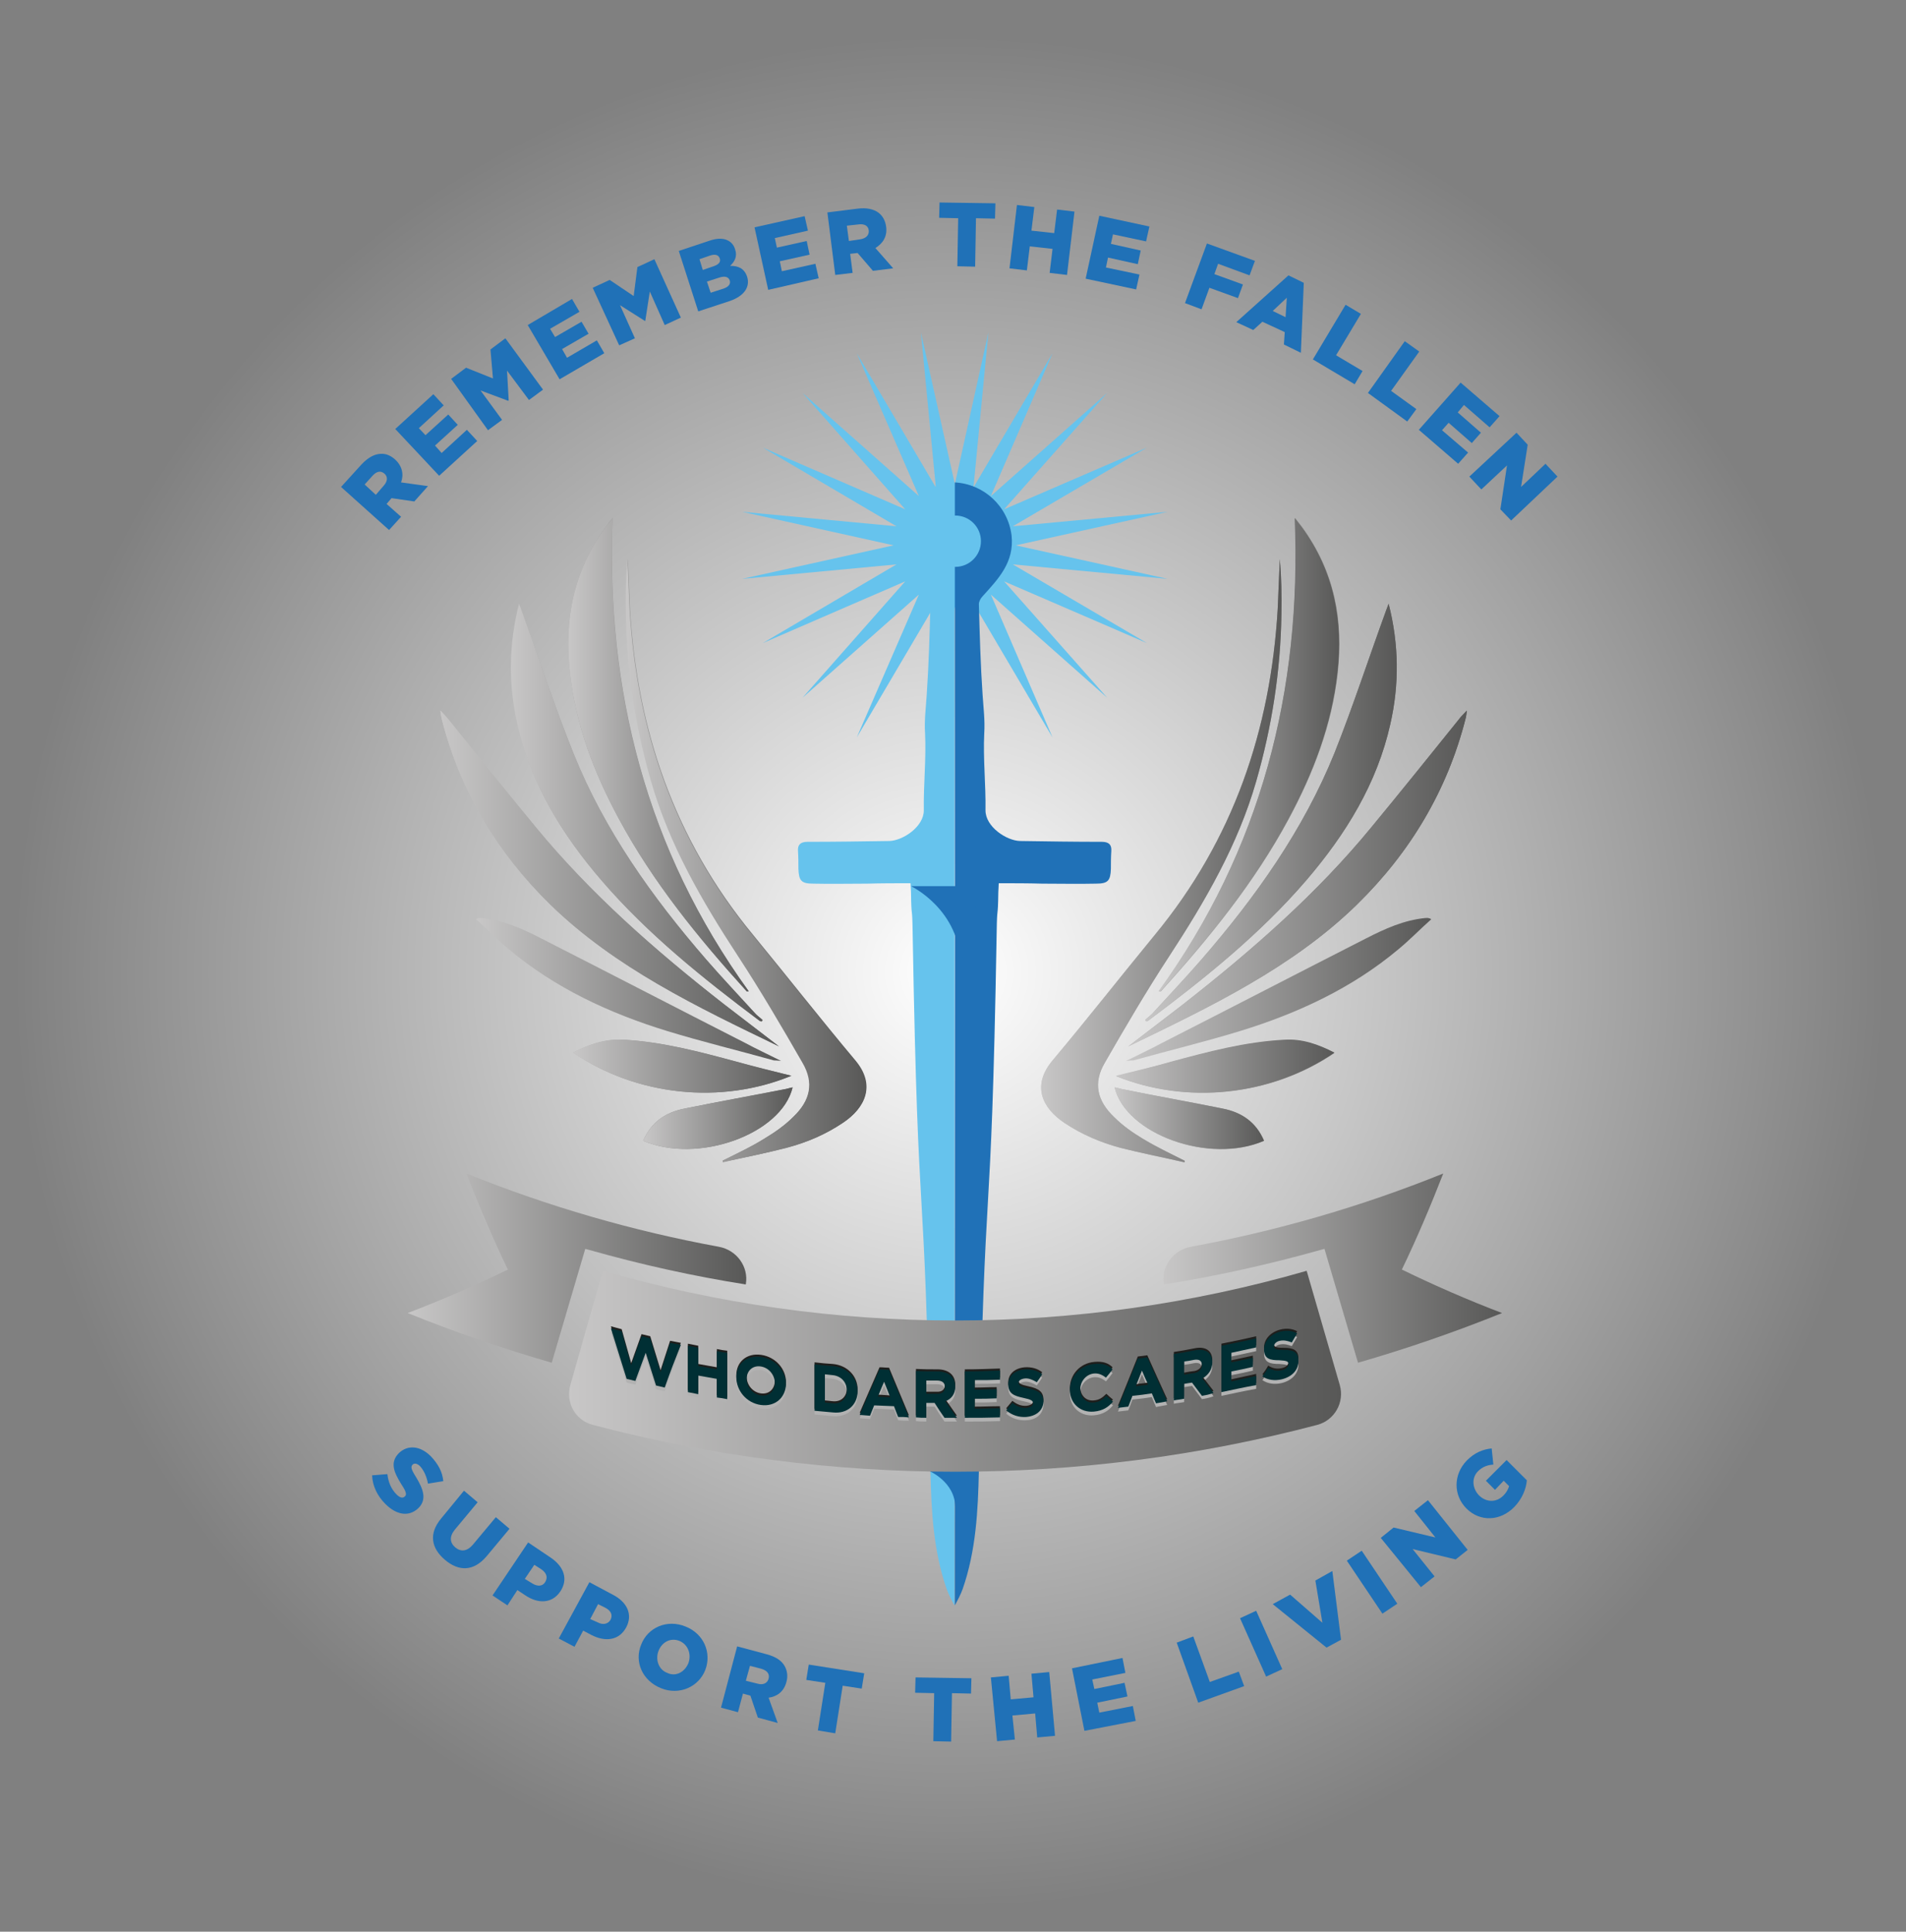 <?xml version="1.0" encoding="utf-8"?><!-- Generator: Adobe Illustrator 21.1.0, SVG Export Plug-In . SVG Version: 6.00 Build 0)  --><svg xmlns="http://www.w3.org/2000/svg" xmlns:xlink="http://www.w3.org/1999/xlink" version="1.1" id="Layer_1" x="0px" y="0px" viewBox="0 0 460.5 466.5" style="enable-background:new 0 0 460.5 466.5;" xml:space="preserve">
<rect x="0" y="0" width="460.5" height="466.5" fill="#808080" stroke="none"/>
<style type="text/css">
	.st0{fill:url(#SVGID_1_);}
	.st1{fill:url(#SVGID_2_);}
	.st2{fill:url(#SVGID_3_);}
	.st3{fill:url(#SVGID_4_);}
	.st4{fill:url(#SVGID_5_);}
	.st5{fill:url(#SVGID_6_);}
	.st6{fill:url(#SVGID_7_);}
	.st7{fill:url(#SVGID_8_);}
	.st8{fill:url(#SVGID_9_);}
	.st9{fill:url(#SVGID_10_);}
	.st10{fill:url(#SVGID_11_);}
	.st11{fill:url(#SVGID_12_);}
	.st12{fill:url(#SVGID_13_);}
	.st13{fill:url(#SVGID_14_);}
	.st14{fill:url(#SVGID_15_);}
	.st15{fill:url(#SVGID_16_);}
	.st16{fill:url(#SVGID_17_);}
	.st17{fill:#66C3ED;}
	.st18{fill:#2071B7;}
	.st19{fill:url(#SVGID_18_);}
	.st20{fill:url(#SVGID_19_);}
	.st21{fill:url(#SVGID_20_);}
	.st22{fill:#B2B2B2;}
	.st23{fill:#1E1E1C;}
	.st24{fill:#002F34;}
</style>
<radialGradient id="SVGID_1_" cx="229.398" cy="234.794" r="226.56" gradientUnits="userSpaceOnUse">
	<stop offset="0" style="stop-color:#FFFFFF"/>
	<stop offset="0.13" style="stop-color:#FFFFFF;stop-opacity:0.87"/>
	<stop offset="1" style="stop-color:#FFFFFF;stop-opacity:0"/>
</radialGradient>
<circle class="st0" cx="229.4" cy="234.8" r="226.6"/>
<g>
	<g>
		<linearGradient id="SVGID_2_" gradientUnits="userSpaceOnUse" x1="251.546" y1="202.869" x2="354.477" y2="202.869">
			<stop offset="0" style="stop-color:#C8C7C7"/>
			<stop offset="1" style="stop-color:#585857"/>
		</linearGradient>
		<path class="st1" d="M280,239.4c0.3,0,0.5,0.1,0.5,0c11.7-12.9,22.6-26.3,30.8-41.5c6-11.1,10.5-22.8,11.9-35.4    c1.4-12.5-0.7-24.4-8.6-35.2c-0.6-0.8-1.2-1.5-1.7-2.2C314.5,166.8,304.7,205.2,280,239.4z M276.1,275c-2.5-1.5-4.9-3.2-6.9-5.2    c-4.2-4-5.1-8.3-2.3-13.1c5-8.7,10.1-17.4,15.6-25.8c8.7-13.3,16.6-26.9,21-42.2c3.8-13.2,5.9-26.7,6.1-40.4    c0.1-4.4,0-8.9-0.4-13.3c-0.2,4-0.3,8-0.5,12c-1.7,29.2-10.7,55.8-29.7,78.8c-8.3,10.1-16.3,20.3-24.7,30.3    c-5.1,6.1-2.5,11.5,2.9,15.1c4.2,2.8,8.7,4.7,13.5,6c5.1,1.3,10.3,2.3,15.5,3.5c0-0.1,0-0.2,0.1-0.3    C282.8,278.6,279.4,277,276.1,275z M277.4,246.5c13.8-10.3,27.1-21,38.2-33.9c9.6-11.2,17.1-23.4,20.3-37.7    c2.2-9.6,2.1-19.3-0.4-29.1c-0.2,0.5-0.4,1.1-0.6,1.6c-4.2,11.5-8,23.2-12.5,34.5c-7.5,18.5-19,34.7-32.1,49.8    c-3.9,4.5-8,8.8-12,13.2c-0.5,0.5-1.1,0.9-1.6,1.4c0.1,0.1,0.2,0.2,0.3,0.3C277,246.6,277.2,246.6,277.4,246.5z M327.8,218.5    c13-12.7,21.9-27.7,26.3-45c0.1-0.4,0.2-0.9,0.3-1.9c-0.9,1-1.5,1.5-1.9,2.1c-7,8.7-14,17.4-21.1,26    c-13.2,16.1-28.9,29.8-45.5,42.8c-4.4,3.4-8.9,6.8-13.3,10.2C292.4,243.1,312.2,233.7,327.8,218.5z M322.4,254.3    c-3.9-2-7.8-3.4-12.2-3.1c-9.4,0.5-18.4,2.9-27.3,5.3c-4.4,1.2-8.9,2.3-13.2,3.4C286.7,266.8,307.1,264.7,322.4,254.3z     M295.3,267.7c-7.9-1.6-15.9-3-23.8-4.6c-0.7-0.1-1.5-0.4-2.2-0.5c2.7,11.3,22.9,18.7,36.1,12.9C303.5,271,300,268.6,295.3,267.7z    "/>
		<linearGradient id="SVGID_3_" gradientUnits="userSpaceOnUse" x1="279.959" y1="182.296" x2="323.546" y2="182.296">
			<stop offset="0" style="stop-color:#C8C7C7"/>
			<stop offset="1" style="stop-color:#585857"/>
		</linearGradient>
		<path class="st2" d="M312.8,125.1c1.7,41.7-8.1,80-32.9,114.3c0.3,0,0.5,0.1,0.5,0c11.7-12.9,22.6-26.3,30.8-41.5    c6-11.1,10.5-22.8,11.9-35.4c1.4-12.5-0.7-24.4-8.6-35.2C314,126.6,313.4,125.9,312.8,125.1z"/>
		<linearGradient id="SVGID_4_" gradientUnits="userSpaceOnUse" x1="251.546" y1="207.768" x2="309.64" y2="207.768">
			<stop offset="0" style="stop-color:#C8C7C7"/>
			<stop offset="1" style="stop-color:#585857"/>
		</linearGradient>
		<path class="st3" d="M286.2,280.3c-3.4-1.7-6.8-3.3-10.1-5.3c-2.5-1.5-4.9-3.2-6.9-5.2c-4.2-4-5.1-8.3-2.3-13.1    c5-8.7,10.1-17.4,15.6-25.8c8.7-13.3,16.6-26.9,21-42.2c3.8-13.2,5.9-26.7,6.1-40.4c0.1-4.4,0-8.9-0.4-13.3c-0.2,4-0.3,8-0.5,12    c-1.7,29.2-10.7,55.8-29.7,78.8c-8.3,10.1-16.3,20.3-24.7,30.3c-5.1,6.1-2.5,11.5,2.9,15.1c4.2,2.8,8.7,4.7,13.5,6    c5.1,1.3,10.3,2.3,15.5,3.5C286.2,280.5,286.2,280.4,286.2,280.3z"/>
		<linearGradient id="SVGID_5_" gradientUnits="userSpaceOnUse" x1="276.529" y1="196.185" x2="337.427" y2="196.185">
			<stop offset="0" style="stop-color:#C8C7C7"/>
			<stop offset="1" style="stop-color:#585857"/>
		</linearGradient>
		<path class="st4" d="M276.9,246.7c0.2-0.1,0.4-0.1,0.5-0.2c13.8-10.3,27.1-21,38.2-33.9c9.6-11.2,17.1-23.4,20.3-37.7    c2.2-9.6,2.1-19.3-0.4-29.1c-0.2,0.5-0.4,1.1-0.6,1.6c-4.2,11.5-8,23.2-12.5,34.5c-7.5,18.5-19,34.7-32.1,49.8    c-3.9,4.5-8,8.8-12,13.2c-0.5,0.5-1.1,0.9-1.6,1.4C276.6,246.4,276.8,246.5,276.9,246.7z"/>
		<linearGradient id="SVGID_6_" gradientUnits="userSpaceOnUse" x1="272.638" y1="212.13" x2="354.477" y2="212.13">
			<stop offset="0" style="stop-color:#C8C7C7"/>
			<stop offset="1" style="stop-color:#585857"/>
		</linearGradient>
		<path class="st5" d="M272.6,252.7c19.8-9.5,39.6-19,55.2-34.2c13-12.7,21.9-27.7,26.3-45c0.1-0.4,0.2-0.9,0.3-1.9    c-0.9,1-1.5,1.5-1.9,2.1c-7,8.7-14,17.4-21.1,26c-13.2,16.1-28.9,29.8-45.5,42.8C281.6,245.9,277.1,249.3,272.6,252.7z"/>
		<linearGradient id="SVGID_7_" gradientUnits="userSpaceOnUse" x1="272.132" y1="238.87" x2="345.822" y2="238.87">
			<stop offset="0" style="stop-color:#C8C7C7"/>
			<stop offset="1" style="stop-color:#585857"/>
		</linearGradient>
		<path class="st6" d="M272.1,256.2c3.2-1.6,6-2.9,8.6-4.3c16.5-8.4,32.9-16.9,49.4-25.3c4.5-2.3,9.1-4.4,14.3-4.9    c0.4,0,0.8-0.1,1.4,0.3c-2.7,2.4-5.2,5-8,7.3c-11.1,9.3-24.2,15.4-38.2,19.7c-8.5,2.6-17.2,4.7-25.8,7.1    C273.4,256.1,273.1,256.1,272.1,256.2z"/>
		<linearGradient id="SVGID_8_" gradientUnits="userSpaceOnUse" x1="269.641" y1="257.524" x2="322.414" y2="257.524">
			<stop offset="0" style="stop-color:#C8C7C7"/>
			<stop offset="1" style="stop-color:#585857"/>
		</linearGradient>
		<path class="st7" d="M269.6,259.8c17,7,37.4,4.9,52.8-5.6c-3.9-2-7.8-3.4-12.2-3.1c-9.4,0.5-18.4,2.9-27.3,5.3    C278.5,257.7,274,258.7,269.6,259.8z"/>
		<linearGradient id="SVGID_9_" gradientUnits="userSpaceOnUse" x1="269.322" y1="270.038" x2="305.405" y2="270.038">
			<stop offset="0" style="stop-color:#C8C7C7"/>
			<stop offset="1" style="stop-color:#585857"/>
		</linearGradient>
		<path class="st8" d="M305.4,275.5c-1.9-4.5-5.4-6.9-10.1-7.8c-7.9-1.6-15.9-3-23.8-4.6c-0.7-0.1-1.5-0.4-2.2-0.5    C272,273.9,292.2,281.2,305.4,275.5z"/>
	</g>
</g>
<g>
	<g>
		<linearGradient id="SVGID_10_" gradientUnits="userSpaceOnUse" x1="106.371" y1="202.869" x2="209.302" y2="202.869">
			<stop offset="0" style="stop-color:#C8C7C7"/>
			<stop offset="1" style="stop-color:#585857"/>
		</linearGradient>
		<path class="st9" d="M148,125.1c-0.6,0.7-1.2,1.5-1.7,2.2c-7.9,10.8-10,22.7-8.6,35.2c1.4,12.6,5.9,24.3,11.9,35.4    c8.2,15.2,19.1,28.6,30.8,41.5c0,0,0.2,0,0.5,0C156.2,205.2,146.4,166.8,148,125.1z M174.6,280.3c0,0.1,0,0.2,0.1,0.3    c5.2-1.1,10.4-2.1,15.5-3.5c4.8-1.2,9.4-3.2,13.5-6c5.4-3.6,8-9.1,2.9-15.1c-8.4-10-16.4-20.2-24.7-30.3c-19-23-28-49.6-29.7-78.8    c-0.2-4-0.3-8-0.5-12c-0.4,4.5-0.4,8.9-0.4,13.3c0.2,13.8,2.4,27.2,6.1,40.4c4.4,15.3,12.3,28.9,21,42.2    c5.5,8.4,10.6,17.1,15.6,25.8c2.8,4.8,1.9,9.1-2.3,13.1c-2,2-4.4,3.7-6.9,5.2C181.5,277,178,278.6,174.6,280.3z M184,246.7    c0.1-0.1,0.2-0.2,0.3-0.3c-0.5-0.5-1.1-0.9-1.6-1.4c-4-4.4-8.1-8.7-12-13.2c-13.2-15.2-24.7-31.4-32.1-49.8    c-4.6-11.4-8.4-23-12.5-34.5c-0.2-0.5-0.4-1.1-0.6-1.6c-2.5,9.8-2.6,19.5-0.4,29.1c3.2,14.3,10.7,26.6,20.3,37.7    c11.1,12.9,24.5,23.6,38.2,33.9C183.6,246.6,183.8,246.6,184,246.7z M188.2,252.7c-4.4-3.4-8.9-6.8-13.3-10.2    c-16.6-12.9-32.2-26.7-45.5-42.8c-7.1-8.6-14.1-17.3-21.1-26c-0.5-0.6-1-1.1-1.9-2.1c0.2,1,0.2,1.5,0.3,1.9    c4.4,17.3,13.3,32.3,26.3,45C148.7,233.7,168.5,243.1,188.2,252.7z M191.2,259.8c-4.4-1.1-8.8-2.2-13.2-3.4    c-9-2.4-17.9-4.8-27.3-5.3c-4.4-0.2-8.3,1.1-12.2,3.1C153.8,264.7,174.2,266.8,191.2,259.8z M155.4,275.5    c13.2,5.7,33.4-1.6,36.1-12.9c-0.8,0.2-1.5,0.4-2.2,0.5c-7.9,1.5-15.9,3-23.8,4.6C160.8,268.6,157.3,271,155.4,275.5z"/>
		<linearGradient id="SVGID_11_" gradientUnits="userSpaceOnUse" x1="137.302" y1="182.296" x2="180.889" y2="182.296">
			<stop offset="0" style="stop-color:#C8C7C7"/>
			<stop offset="1" style="stop-color:#585857"/>
		</linearGradient>
		<path class="st10" d="M148,125.1c-1.7,41.7,8.1,80,32.9,114.3c-0.3,0-0.5,0.1-0.5,0c-11.7-12.9-22.6-26.3-30.8-41.5    c-6-11.1-10.5-22.8-11.9-35.4c-1.4-12.5,0.7-24.4,8.6-35.2C146.8,126.6,147.5,125.9,148,125.1z"/>
		<linearGradient id="SVGID_12_" gradientUnits="userSpaceOnUse" x1="151.208" y1="207.768" x2="209.302" y2="207.768">
			<stop offset="0" style="stop-color:#C8C7C7"/>
			<stop offset="1" style="stop-color:#585857"/>
		</linearGradient>
		<path class="st11" d="M174.6,280.3c3.4-1.7,6.8-3.3,10.1-5.3c2.5-1.5,4.9-3.2,6.9-5.2c4.2-4,5.1-8.3,2.3-13.1    c-5-8.7-10.1-17.4-15.6-25.8c-8.7-13.3-16.6-26.9-21-42.2c-3.8-13.2-5.9-26.7-6.1-40.4c-0.1-4.4,0-8.9,0.4-13.3    c0.2,4,0.3,8,0.5,12c1.7,29.2,10.7,55.8,29.7,78.8c8.3,10.1,16.3,20.3,24.7,30.3c5.1,6.1,2.5,11.5-2.9,15.1    c-4.2,2.8-8.7,4.7-13.5,6c-5.1,1.3-10.3,2.3-15.5,3.5C174.7,280.5,174.7,280.4,174.6,280.3z"/>
		<linearGradient id="SVGID_13_" gradientUnits="userSpaceOnUse" x1="123.421" y1="196.185" x2="184.319" y2="196.185">
			<stop offset="0" style="stop-color:#C8C7C7"/>
			<stop offset="1" style="stop-color:#585857"/>
		</linearGradient>
		<path class="st12" d="M184,246.7c-0.2-0.1-0.4-0.1-0.5-0.2c-13.8-10.3-27.1-21-38.2-33.9c-9.6-11.2-17.1-23.4-20.3-37.7    c-2.2-9.6-2.1-19.3,0.4-29.1c0.2,0.5,0.4,1.1,0.6,1.6c4.2,11.5,8,23.2,12.5,34.5c7.5,18.5,19,34.7,32.1,49.8    c3.9,4.5,8,8.8,12,13.2c0.5,0.5,1.1,0.9,1.6,1.4C184.2,246.4,184.1,246.5,184,246.7z"/>
		<linearGradient id="SVGID_14_" gradientUnits="userSpaceOnUse" x1="106.371" y1="212.13" x2="188.21" y2="212.13">
			<stop offset="0" style="stop-color:#C8C7C7"/>
			<stop offset="1" style="stop-color:#585857"/>
		</linearGradient>
		<path class="st13" d="M188.2,252.7c-19.8-9.5-39.6-19-55.2-34.2c-13-12.7-21.9-27.7-26.3-45c-0.1-0.4-0.2-0.9-0.3-1.9    c0.9,1,1.5,1.5,1.9,2.1c7,8.7,14,17.4,21.1,26c13.2,16.1,28.9,29.8,45.5,42.8C179.3,245.9,183.8,249.3,188.2,252.7z"/>
		<linearGradient id="SVGID_15_" gradientUnits="userSpaceOnUse" x1="115.026" y1="238.87" x2="188.716" y2="238.87">
			<stop offset="0" style="stop-color:#C8C7C7"/>
			<stop offset="1" style="stop-color:#585857"/>
		</linearGradient>
		<path class="st14" d="M188.7,256.2c-3.2-1.6-6-2.9-8.6-4.3c-16.5-8.4-32.9-16.9-49.4-25.3c-4.5-2.3-9.1-4.4-14.3-4.9    c-0.4,0-0.8-0.1-1.4,0.3c2.7,2.4,5.2,5,8,7.3c11.1,9.3,24.2,15.4,38.2,19.7c8.5,2.6,17.2,4.7,25.8,7.1    C187.4,256.1,187.8,256.1,188.7,256.2z"/>
		<linearGradient id="SVGID_16_" gradientUnits="userSpaceOnUse" x1="138.434" y1="257.524" x2="191.207" y2="257.524">
			<stop offset="0" style="stop-color:#C8C7C7"/>
			<stop offset="1" style="stop-color:#585857"/>
		</linearGradient>
		<path class="st15" d="M191.2,259.8c-17,7-37.4,4.9-52.8-5.6c3.9-2,7.8-3.4,12.2-3.1c9.4,0.5,18.4,2.9,27.3,5.3    C182.4,257.7,186.8,258.7,191.2,259.8z"/>
		<linearGradient id="SVGID_17_" gradientUnits="userSpaceOnUse" x1="155.443" y1="270.038" x2="191.526" y2="270.038">
			<stop offset="0" style="stop-color:#C8C7C7"/>
			<stop offset="1" style="stop-color:#585857"/>
		</linearGradient>
		<path class="st16" d="M155.4,275.5c1.9-4.5,5.4-6.9,10.1-7.8c7.9-1.6,15.9-3,23.8-4.6c0.7-0.1,1.5-0.4,2.2-0.5    C188.8,273.9,168.6,281.2,155.4,275.5z"/>
	</g>
</g>
<polygon class="st17" points="230.7,116.9 238.8,80.3 235.2,117.7 254.3,85.3 239.4,119.8 267.5,94.9 242.6,123 277.1,108.1   244.7,127.1 282.1,123.6 245.4,131.7 282.1,139.8 244.7,136.3 277.1,155.3 242.6,140.4 267.5,168.5 239.4,143.6 254.3,178.1   235.2,145.7 237.2,183.1 230.7,146.5 224.2,183.1 226.1,145.7 207,178.1 222,143.6 193.9,168.5 218.7,140.4 184.3,155.3   216.6,136.3 179.3,139.8 215.9,131.7 179.3,123.6 216.6,127.1 184.3,108.1 218.7,123 193.9,94.9 222,119.8 207,85.3 226.1,117.7   222.5,80.3 "/>
<path class="st18" d="M266.2,203.3c-6.6,0-13.2-0.1-19.8-0.2c-3.2-0.1-8.3-3.4-8.3-7.4c0.1-6.2-0.6-12.4-0.3-18.6  c0.2-3.2-0.2-6.2-0.4-9.3c-0.5-7.3-0.7-14.6-0.9-21.9c0-0.6,0.4-1.4,0.9-1.9c3.8-4.2,7.7-8.2,7-14.7c-0.9-7.1-6.7-12.4-13.7-12.8  v271.2c0.7-1.3,1.4-2.6,1.9-4c3.2-9.2,3.7-18.9,3.9-28.5c1.5-80.2,2.9-49.8,4.3-130c0.1-7.1,0.3-2.7,0.4-9.8c0-0.6,0.1-1.3,0.1-2.1  c3.6,0,7,0,10.5,0.1c4.3,0,8.7,0.1,13,0c2.9,0,3.5-0.7,3.6-3.6c0-1.4,0-2.8,0.1-4.3C268.6,204,267.9,203.3,266.2,203.3z"/>
<path class="st17" d="M195.1,203.3c6.6,0,13.2-0.1,19.8-0.2c3.2-0.1,8.3-3.4,8.3-7.4c-0.1-6.2,0.6-12.4,0.3-18.6  c-0.2-3.2,0.2-6.2,0.4-9.3c0.5-7.3,0.7-14.6,0.9-21.9c0-0.6-0.4-1.4-0.9-1.9c-3.8-4.2-7.7-8.2-7-14.7c0.9-7.1,6.7-12.4,13.7-12.8  v271.2c-0.7-1.3-1.4-2.6-1.9-4c-3.2-9.2-3.7-18.9-3.9-28.5c-1.5-80.2-2.9-49.8-4.3-130c-0.1-7.1-0.3-2.7-0.4-9.8  c0-0.6-0.1-1.3-0.1-2.1c-3.6,0-7,0-10.5,0.1c-4.3,0-8.7,0.1-13,0c-2.9,0-3.5-0.7-3.6-3.6c0-1.4,0-2.8-0.1-4.3  C192.7,204,193.4,203.3,195.1,203.3z"/>
<path class="st18" d="M237.1,214h-17c0,0,12,5.7,12,19.4"/>
<path class="st18" d="M233.4,355.2h-9c0,0,6.4,2.6,6.4,8.9"/>
<g>
	<linearGradient id="SVGID_18_" gradientUnits="userSpaceOnUse" x1="280.991" y1="306.244" x2="362.885" y2="306.244">
		<stop offset="0" style="stop-color:#C8C7C7"/>
		<stop offset="1" style="stop-color:#585857"/>
	</linearGradient>
	<path class="st19" d="M318.9,301.9l1.1-0.3l8.1,27.5c11.8-3.4,23.4-7.4,34.8-12c-8.4-3.2-16.4-6.7-24.2-10.5   c3.7-7.7,7-15.5,10-23.2c-19.8,8-40.3,13.9-61,17.7c-4.3,0.8-7.2,4.8-6.5,9l0,0.1C293.8,308.2,306.4,305.4,318.9,301.9z"/>
	<linearGradient id="SVGID_19_" gradientUnits="userSpaceOnUse" x1="98.468" y1="306.244" x2="180.362" y2="306.244">
		<stop offset="0" style="stop-color:#C8C7C7"/>
		<stop offset="1" style="stop-color:#585857"/>
	</linearGradient>
	<path class="st20" d="M142.5,301.9l-1.1-0.3l-8.1,27.5c-11.8-3.4-23.4-7.4-34.8-12c8.4-3.2,16.4-6.7,24.2-10.5   c-3.7-7.7-7-15.5-10-23.2c19.8,8,40.3,13.9,61,17.7c4.3,0.8,7.2,4.8,6.5,9l0,0.1C167.5,308.2,154.9,305.4,142.5,301.9z"/>
</g>
<linearGradient id="SVGID_20_" gradientUnits="userSpaceOnUse" x1="137.392" y1="331.208" x2="323.961" y2="331.208">
	<stop offset="0" style="stop-color:#C8C7C7"/>
	<stop offset="1" style="stop-color:#585857"/>
</linearGradient>
<path class="st21" d="M145.7,306.9c55.5,16,114.5,16,170,0c2.7,9.2,5.3,18.4,8,27.6c1.2,4.2-1.3,8.5-5.4,9.6  c-57.4,15.1-117.7,15.1-175.1,0c-4.2-1.1-6.6-5.4-5.4-9.6C140.4,325.3,143,316.1,145.7,306.9z"/>
<g>
	<g>
		<path class="st22" d="M160.6,336c-0.9-0.2-1.3-0.3-2.1-0.5c-1-3.2-1.5-4.7-2.5-7.9c-1,2.7-1.5,4.1-2.5,6.8    c-0.8-0.2-1.3-0.3-2.1-0.5c-1.5-4.9-2.3-7.3-3.8-12.2c1,0.3,1.6,0.4,2.6,0.7c0.9,3.3,1.4,4.9,2.3,8.2c1-2.8,1.5-4.2,2.5-7    c0.8,0.2,1.3,0.3,2.1,0.5c1,3.3,1.5,4.9,2.5,8.2c0.9-2.8,1.4-4.3,2.3-7.1c1,0.2,1.5,0.3,2.6,0.5    C162.9,329.7,162.1,331.8,160.6,336z"/>
		<path class="st22" d="M173.2,338.3c0-1.8,0-2.7,0-4.5c-1.8-0.3-2.7-0.5-4.5-0.8c0,1.8,0,2.7,0,4.5c-1-0.2-1.5-0.3-2.5-0.5    c0-4.5,0-6.7,0-11.2c1,0.2,1.5,0.3,2.5,0.5c0,1.8,0,2.7,0,4.4c1.8,0.3,2.7,0.5,4.5,0.8c0-1.8,0-2.7,0-4.4c1,0.2,1.5,0.3,2.5,0.4    c0,4.5,0,6.7,0,11.2C174.7,338.6,174.2,338.5,173.2,338.3z"/>
		<path class="st22" d="M183.8,340.2c-3.5-0.5-5.9-3.5-5.9-6.7c0,0,0,0,0,0c0-3.2,2.5-5.4,6-4.9c3.5,0.5,6,3.4,6,6.6c0,0,0,0,0,0    C189.8,338.4,187.3,340.7,183.8,340.2z M187.2,334.9c0-1.9-1.4-3.7-3.4-4c-2-0.3-3.4,1.1-3.4,3c0,0,0,0,0,0c0,1.9,1.4,3.7,3.4,4    S187.2,336.8,187.2,334.9C187.2,334.9,187.2,334.9,187.2,334.9z"/>
		<path class="st22" d="M201.2,342c-1.8-0.2-2.6-0.2-4.4-0.4c0-4.5,0-6.7,0-11.2c1.8,0.2,2.6,0.3,4.4,0.4c3.5,0.3,6,2.9,6,6.1    c0,0,0,0,0,0C207.2,340,204.8,342.3,201.2,342z M204.6,336.7c0-2-1.4-3.5-3.4-3.7c-0.8-0.1-1.1-0.1-1.9-0.2c0,2.7,0,4.1,0,6.8    c0.8,0.1,1.1,0.1,1.9,0.2C203.2,340,204.6,338.7,204.6,336.7C204.6,336.7,204.6,336.7,204.6,336.7z"/>
		<path class="st22" d="M217,343c-0.4-1-0.6-1.5-1-2.6c-1.9-0.1-2.9-0.1-4.8-0.2c-0.4,1-0.6,1.5-1,2.5c-1-0.1-1.5-0.1-2.5-0.2    c1.9-4.4,2.9-6.6,4.8-11c0.9,0,1.4,0.1,2.3,0.1c1.9,4.6,2.9,6.9,4.8,11.5C218.6,343.1,218.1,343.1,217,343z M213.6,334.6    c-0.6,1.4-0.9,2.1-1.5,3.6c1.2,0.1,1.8,0.1,3,0.2C214.5,336.8,214.2,336,213.6,334.6z"/>
		<path class="st22" d="M228.2,343.3c-1-1.4-1.5-2.2-2.4-3.6c-0.8,0-1.2,0-2,0c0,1.4,0,2.2,0,3.6c-1,0-1.5,0-2.5-0.1    c0-4.5,0-6.7,0-11.2c2.1,0.1,3.1,0.1,5.2,0.1c2.7,0,4.3,1.4,4.3,3.7c0,0,0,0,0,0c0,1.8-1,3-2.4,3.5c1.1,1.6,1.7,2.4,2.8,4    C230,343.3,229.4,343.3,228.2,343.3z M228.3,335.9c0-1.1-0.7-1.6-2-1.6c-1,0-1.5,0-2.5,0c0,1.3,0,1.9,0,3.2c1,0,1.5,0,2.5,0    C227.6,337.5,228.3,336.9,228.3,335.9C228.3,335.9,228.3,335.9,228.3,335.9z"/>
		<path class="st22" d="M233.1,343.3c0-4.5,0-6.7,0-11.2c3.4,0,5.1-0.1,8.5-0.2c0,0.9,0,1.3,0,2.2c-2.4,0.1-3.6,0.1-6.1,0.1    c0,0.9,0,1.4,0,2.3c2.1,0,3.2-0.1,5.3-0.1c0,0.9,0,1.3,0,2.2c-2.1,0.1-3.2,0.1-5.3,0.1c0,0.9,0,1.4,0,2.4c2.5,0,3.7-0.1,6.1-0.1    c0,0.9,0,1.3,0,2.2C238.2,343.3,236.5,343.3,233.1,343.3z"/>
		<path class="st22" d="M247.9,343c-1.7,0.1-3.4-0.4-4.8-1.6c0.6-0.7,0.9-1.1,1.5-1.8c1,0.8,2.1,1.3,3.4,1.2c1-0.1,1.6-0.5,1.6-1.1    c0,0,0,0,0,0c0-0.6-0.4-0.9-2.3-1.3c-2.3-0.5-3.7-1-3.7-3.3c0,0,0,0,0,0c0-2,1.6-3.4,4-3.6c1.6-0.1,3.1,0.3,4.2,1.2    c-0.5,0.8-0.8,1.2-1.3,1.9c-1-0.6-2-1-2.9-0.9s-1.5,0.5-1.5,1c0,0,0,0,0,0c0,0.7,0.5,1,2.4,1.4c2.3,0.5,3.6,1.2,3.6,3.2    c0,0,0,0,0,0C252,341.6,250.3,342.9,247.9,343z"/>
		<path class="st22" d="M264.3,341.8c-3.3,0.3-5.8-2-5.8-5.2c0,0,0,0,0,0c0-3.2,2.4-6,5.9-6.3c2.1-0.2,3.4,0.3,4.4,1.3    c-0.6,0.8-0.9,1.2-1.6,2c-0.9-0.7-1.8-1.1-2.9-1c-1.9,0.2-3.3,1.9-3.3,3.8c0,0,0,0,0,0c0,1.9,1.3,3.4,3.3,3.2    c1.3-0.1,2.1-0.7,3-1.6c0.6,0.6,0.9,0.8,1.6,1.4C267.8,340.7,266.5,341.6,264.3,341.8z"/>
		<path class="st22" d="M279.3,339.8c-0.4-0.9-0.6-1.4-1-2.4c-1.9,0.3-2.8,0.4-4.7,0.6c-0.4,1.1-0.6,1.6-1,2.6    c-1,0.1-1.5,0.2-2.5,0.3c1.9-4.7,2.9-7.1,4.8-11.9c0.9-0.1,1.4-0.2,2.3-0.3c1.9,4.3,2.9,6.4,4.8,10.6    C280.8,339.5,280.3,339.6,279.3,339.8z M275.9,331.9c-0.6,1.5-0.9,2.3-1.5,3.8c1.2-0.2,1.8-0.2,3-0.4    C276.8,334,276.5,333.3,275.9,331.9z"/>
		<path class="st22" d="M290.4,337.9c-1-1.3-1.4-1.9-2.4-3.2c-0.8,0.1-1.2,0.2-1.9,0.3c0,1.4,0,2.2,0,3.6c-1,0.2-1.5,0.2-2.5,0.4    c0-4.5,0-6.7,0-11.2c2-0.3,3.1-0.5,5.1-0.9c2.6-0.5,4.2,0.6,4.2,2.9c0,0,0,0,0,0c0,1.8-1,3.1-2.4,3.9c1.1,1.4,1.6,2.1,2.7,3.5    C292.1,337.6,291.5,337.7,290.4,337.9z M290.4,330.5c0-1.1-0.7-1.5-1.9-1.3c-1,0.2-1.5,0.3-2.4,0.4c0,1.3,0,1.9,0,3.2    c1-0.2,1.5-0.3,2.5-0.4C289.7,332.3,290.4,331.5,290.4,330.5C290.4,330.6,290.4,330.6,290.4,330.5z"/>
		<path class="st22" d="M295.1,337.1c0-4.5,0-6.7,0-11.2c3.4-0.7,5-1,8.4-1.8c0,0.9,0,1.3,0,2.2c-2.4,0.5-3.6,0.8-6,1.3    c0,0.9,0,1.4,0,2.3c2.1-0.4,3.1-0.7,5.2-1.1c0,0.9,0,1.3,0,2.2c-2.1,0.5-3.1,0.7-5.2,1.1c0,0.9,0,1.4,0,2.4c2.4-0.5,3.6-0.8,6-1.3    c0,0.9,0,1.3,0,2.2C300.2,336,298.5,336.4,295.1,337.1z"/>
		<path class="st22" d="M309.7,334c-1.7,0.4-3.4,0.2-4.7-0.7c0.6-0.8,0.9-1.2,1.4-2.1c1,0.6,2,0.9,3.3,0.6c1-0.2,1.6-0.8,1.6-1.5    c0,0,0,0,0,0c0-0.6-0.4-0.8-2.2-0.9c-2.2,0-3.7-0.3-3.7-2.6c0,0,0,0,0,0c0-2,1.6-3.7,3.9-4.3c1.6-0.4,3-0.2,4.1,0.4    c-0.5,0.9-0.8,1.3-1.3,2.2c-1-0.4-1.9-0.6-2.9-0.4c-0.9,0.2-1.4,0.8-1.4,1.3c0,0,0,0,0,0c0,0.7,0.5,0.9,2.4,0.9    c2.2,0,3.5,0.5,3.5,2.5c0,0,0,0,0,0C313.8,331.7,312.1,333.4,309.7,334z"/>
	</g>
</g>
<g>
	<g>
		<path class="st23" d="M160.6,334.6c-0.9-0.2-1.3-0.3-2.1-0.5c-1-3.2-1.5-4.7-2.5-7.9c-1,2.7-1.5,4.1-2.5,6.8    c-0.8-0.2-1.3-0.3-2.1-0.5c-1.5-4.9-2.3-7.3-3.8-12.2c1,0.3,1.6,0.4,2.6,0.7c0.9,3.3,1.4,4.9,2.3,8.2c1-2.8,1.5-4.2,2.5-7    c0.8,0.2,1.3,0.3,2.1,0.5c1,3.3,1.5,4.9,2.5,8.2c0.9-2.8,1.4-4.3,2.3-7.1c1,0.2,1.5,0.3,2.6,0.5    C162.9,328.3,162.1,330.4,160.6,334.6z"/>
		<path class="st23" d="M173.2,337c0-1.8,0-2.7,0-4.5c-1.8-0.3-2.7-0.5-4.5-0.8c0,1.8,0,2.7,0,4.5c-1-0.2-1.5-0.3-2.5-0.5    c0-4.5,0-6.7,0-11.2c1,0.2,1.5,0.3,2.5,0.5c0,1.8,0,2.7,0,4.4c1.8,0.3,2.7,0.5,4.5,0.8c0-1.8,0-2.7,0-4.4c1,0.2,1.5,0.3,2.5,0.4    c0,4.5,0,6.7,0,11.2C174.7,337.2,174.2,337.1,173.2,337z"/>
		<path class="st23" d="M183.8,338.8c-3.5-0.5-5.9-3.5-5.9-6.7c0,0,0,0,0,0c0-3.2,2.5-5.4,6-4.9c3.5,0.5,6,3.4,6,6.6c0,0,0,0,0,0    C189.8,337,187.3,339.3,183.8,338.8z M187.2,333.5c0-1.9-1.4-3.7-3.4-4c-2-0.3-3.4,1.1-3.4,3c0,0,0,0,0,0c0,1.9,1.4,3.7,3.4,4    S187.2,335.4,187.2,333.5C187.2,333.5,187.2,333.5,187.2,333.5z"/>
		<path class="st23" d="M201.2,340.6c-1.8-0.2-2.6-0.2-4.4-0.4c0-4.5,0-6.7,0-11.2c1.8,0.2,2.6,0.3,4.4,0.4c3.5,0.3,6,2.9,6,6.1    c0,0,0,0,0,0C207.2,338.7,204.8,341,201.2,340.6z M204.6,335.3c0-2-1.4-3.5-3.4-3.7c-0.8-0.1-1.1-0.1-1.9-0.2c0,2.7,0,4.1,0,6.8    c0.8,0.1,1.1,0.1,1.9,0.2C203.2,338.6,204.6,337.3,204.6,335.3C204.6,335.3,204.6,335.3,204.6,335.3z"/>
		<path class="st23" d="M217,341.7c-0.4-1-0.6-1.5-1-2.6c-1.9-0.1-2.9-0.1-4.8-0.2c-0.4,1-0.6,1.5-1,2.5c-1-0.1-1.5-0.1-2.5-0.2    c1.9-4.4,2.9-6.6,4.8-11c0.9,0,1.4,0.1,2.3,0.1c1.9,4.6,2.9,6.9,4.8,11.5C218.6,341.7,218.1,341.7,217,341.7z M213.6,333.2    c-0.6,1.4-0.9,2.1-1.5,3.6c1.2,0.1,1.8,0.1,3,0.2C214.5,335.4,214.2,334.7,213.6,333.2z"/>
		<path class="st23" d="M228.2,341.9c-1-1.4-1.5-2.2-2.4-3.6c-0.8,0-1.2,0-2,0c0,1.4,0,2.2,0,3.6c-1,0-1.5,0-2.5-0.1    c0-4.5,0-6.7,0-11.2c2.1,0.1,3.1,0.1,5.2,0.1c2.7,0,4.3,1.4,4.3,3.7c0,0,0,0,0,0c0,1.8-1,3-2.4,3.5c1.1,1.6,1.7,2.4,2.8,4    C230,341.9,229.4,341.9,228.2,341.9z M228.3,334.5c0-1.1-0.7-1.6-2-1.6c-1,0-1.5,0-2.5,0c0,1.3,0,1.9,0,3.2c1,0,1.5,0,2.5,0    C227.6,336.2,228.3,335.5,228.3,334.5C228.3,334.6,228.3,334.6,228.3,334.5z"/>
		<path class="st23" d="M233.1,341.9c0-4.5,0-6.7,0-11.2c3.4,0,5.1-0.1,8.5-0.2c0,0.9,0,1.3,0,2.2c-2.4,0.1-3.6,0.1-6.1,0.1    c0,0.9,0,1.4,0,2.3c2.1,0,3.2-0.1,5.3-0.1c0,0.9,0,1.3,0,2.2c-2.1,0.1-3.2,0.1-5.3,0.1c0,0.9,0,1.4,0,2.4c2.5,0,3.7-0.1,6.1-0.1    c0,0.9,0,1.3,0,2.2C238.2,341.9,236.5,341.9,233.1,341.9z"/>
		<path class="st23" d="M247.9,341.7c-1.7,0.1-3.4-0.4-4.8-1.6c0.6-0.7,0.9-1.1,1.5-1.8c1,0.8,2.1,1.3,3.4,1.2    c1-0.1,1.6-0.5,1.6-1.1c0,0,0,0,0,0c0-0.6-0.4-0.9-2.3-1.3c-2.3-0.5-3.7-1-3.7-3.3c0,0,0,0,0,0c0-2,1.6-3.4,4-3.6    c1.6-0.1,3.1,0.3,4.2,1.2c-0.5,0.8-0.8,1.2-1.3,1.9c-1-0.6-2-1-2.9-0.9c-1,0-1.5,0.5-1.5,1c0,0,0,0,0,0c0,0.7,0.5,1,2.4,1.4    c2.3,0.5,3.6,1.2,3.6,3.2c0,0,0,0,0,0C252,340.2,250.3,341.5,247.9,341.7z"/>
		<path class="st23" d="M264.3,340.4c-3.3,0.3-5.8-2-5.8-5.2c0,0,0,0,0,0c0-3.2,2.4-6,5.9-6.3c2.1-0.2,3.4,0.3,4.4,1.3    c-0.6,0.8-0.9,1.2-1.6,2c-0.9-0.7-1.8-1.1-2.9-1c-1.9,0.2-3.3,1.9-3.3,3.8c0,0,0,0,0,0c0,1.9,1.3,3.4,3.3,3.2    c1.3-0.1,2.1-0.7,3-1.6c0.6,0.6,0.9,0.8,1.6,1.4C267.8,339.3,266.5,340.2,264.3,340.4z"/>
		<path class="st23" d="M279.3,338.4c-0.4-0.9-0.6-1.4-1-2.4c-1.9,0.3-2.8,0.4-4.7,0.6c-0.4,1.1-0.6,1.6-1,2.6    c-1,0.1-1.5,0.2-2.5,0.3c1.9-4.7,2.9-7.1,4.8-11.9c0.9-0.1,1.4-0.2,2.3-0.3c1.9,4.3,2.9,6.4,4.8,10.6    C280.8,338.2,280.3,338.2,279.3,338.4z M275.9,330.5c-0.6,1.5-0.9,2.3-1.5,3.8c1.2-0.2,1.8-0.2,3-0.4    C276.8,332.6,276.5,331.9,275.9,330.5z"/>
		<path class="st23" d="M290.4,336.6c-1-1.3-1.4-1.9-2.4-3.2c-0.8,0.1-1.2,0.2-1.9,0.3c0,1.4,0,2.2,0,3.6c-1,0.2-1.5,0.2-2.5,0.4    c0-4.5,0-6.7,0-11.2c2-0.3,3.1-0.5,5.1-0.9c2.6-0.5,4.2,0.6,4.2,2.9c0,0,0,0,0,0c0,1.8-1,3.1-2.4,3.9c1.1,1.4,1.6,2.1,2.7,3.5    C292.1,336.2,291.5,336.4,290.4,336.6z M290.4,329.2c0-1.1-0.7-1.5-1.9-1.3c-1,0.2-1.5,0.3-2.4,0.4c0,1.3,0,1.9,0,3.2    c1-0.2,1.5-0.3,2.5-0.4C289.7,330.9,290.4,330.1,290.4,329.2C290.4,329.2,290.4,329.2,290.4,329.2z"/>
		<path class="st23" d="M295.1,335.7c0-4.5,0-6.7,0-11.2c3.4-0.7,5-1,8.4-1.8c0,0.9,0,1.3,0,2.2c-2.4,0.5-3.6,0.8-6,1.3    c0,0.9,0,1.4,0,2.3c2.1-0.4,3.1-0.7,5.2-1.1c0,0.9,0,1.3,0,2.2c-2.1,0.5-3.1,0.7-5.2,1.1c0,0.9,0,1.4,0,2.4c2.4-0.5,3.6-0.8,6-1.3    c0,0.9,0,1.3,0,2.2C300.2,334.6,298.5,335,295.1,335.7z"/>
		<path class="st23" d="M309.7,332.6c-1.7,0.4-3.4,0.2-4.7-0.7c0.6-0.8,0.9-1.2,1.4-2.1c1,0.6,2,0.9,3.3,0.6c1-0.2,1.6-0.8,1.6-1.5    c0,0,0,0,0,0c0-0.6-0.4-0.8-2.2-0.9c-2.2,0-3.7-0.3-3.7-2.6c0,0,0,0,0,0c0-2,1.6-3.7,3.9-4.3c1.6-0.4,3-0.2,4.1,0.4    c-0.5,0.9-0.8,1.3-1.3,2.2c-1-0.4-1.9-0.6-2.9-0.4c-0.9,0.2-1.4,0.8-1.4,1.3c0,0,0,0,0,0c0,0.7,0.5,0.9,2.4,0.9    c2.2,0,3.5,0.5,3.5,2.5c0,0,0,0,0,0C313.8,330.4,312.1,332,309.7,332.6z"/>
	</g>
</g>
<circle class="st17" cx="230.8" cy="130.7" r="6.2"/>
<g>
	<g>
		<path class="st24" d="M160.6,335.1c-0.9-0.2-1.3-0.3-2.1-0.5c-1-3.2-1.5-4.7-2.5-7.9c-1,2.7-1.5,4.1-2.5,6.8    c-0.8-0.2-1.3-0.3-2.1-0.5c-1.5-4.9-2.3-7.3-3.8-12.2c1,0.3,1.6,0.4,2.6,0.7c0.9,3.3,1.4,4.9,2.3,8.2c1-2.8,1.5-4.2,2.5-7    c0.8,0.2,1.3,0.3,2.1,0.5c1,3.3,1.5,4.9,2.5,8.2c0.9-2.8,1.4-4.3,2.3-7.1c1,0.2,1.5,0.3,2.6,0.5    C162.9,328.8,162.1,330.9,160.6,335.1z"/>
		<path class="st24" d="M173.2,337.5c0-1.8,0-2.7,0-4.5c-1.8-0.3-2.7-0.5-4.5-0.8c0,1.8,0,2.7,0,4.5c-1-0.2-1.5-0.3-2.5-0.5    c0-4.5,0-6.7,0-11.2c1,0.2,1.5,0.3,2.5,0.5c0,1.8,0,2.7,0,4.4c1.8,0.3,2.7,0.5,4.5,0.8c0-1.8,0-2.7,0-4.4c1,0.2,1.5,0.3,2.5,0.4    c0,4.5,0,6.7,0,11.2C174.7,337.7,174.2,337.6,173.2,337.5z"/>
		<path class="st24" d="M183.8,339.3c-3.5-0.5-5.9-3.5-5.9-6.7c0,0,0,0,0,0c0-3.2,2.5-5.4,6-4.9c3.5,0.5,6,3.4,6,6.6c0,0,0,0,0,0    C189.8,337.5,187.3,339.8,183.8,339.3z M187.2,334c0-1.9-1.4-3.7-3.4-4c-2-0.3-3.4,1.1-3.4,3c0,0,0,0,0,0c0,1.9,1.4,3.7,3.4,4    S187.2,335.9,187.2,334C187.2,334,187.2,334,187.2,334z"/>
		<path class="st24" d="M201.2,341.1c-1.8-0.2-2.6-0.2-4.4-0.4c0-4.5,0-6.7,0-11.2c1.8,0.2,2.6,0.3,4.4,0.4c3.5,0.3,6,2.9,6,6.1    c0,0,0,0,0,0C207.2,339.2,204.8,341.5,201.2,341.1z M204.6,335.8c0-2-1.4-3.5-3.4-3.7c-0.8-0.1-1.1-0.1-1.9-0.2c0,2.7,0,4.1,0,6.8    c0.8,0.1,1.1,0.1,1.9,0.2C203.2,339.1,204.6,337.8,204.6,335.8C204.6,335.8,204.6,335.8,204.6,335.8z"/>
		<path class="st24" d="M217,342.2c-0.4-1-0.6-1.5-1-2.6c-1.9-0.1-2.9-0.1-4.8-0.2c-0.4,1-0.6,1.5-1,2.5c-1-0.1-1.5-0.1-2.5-0.2    c1.9-4.4,2.9-6.6,4.8-11c0.9,0,1.4,0.1,2.3,0.1c1.9,4.6,2.9,6.9,4.8,11.5C218.6,342.2,218.1,342.2,217,342.2z M213.6,333.7    c-0.6,1.4-0.9,2.1-1.5,3.6c1.2,0.1,1.8,0.1,3,0.2C214.5,335.9,214.2,335.2,213.6,333.7z"/>
		<path class="st24" d="M228.2,342.4c-1-1.4-1.5-2.2-2.4-3.6c-0.8,0-1.2,0-2,0c0,1.4,0,2.2,0,3.6c-1,0-1.5,0-2.5-0.1    c0-4.5,0-6.7,0-11.2c2.1,0.1,3.1,0.1,5.2,0.1c2.7,0,4.3,1.4,4.3,3.7c0,0,0,0,0,0c0,1.8-1,3-2.4,3.5c1.1,1.6,1.7,2.4,2.8,4    C230,342.4,229.4,342.4,228.2,342.4z M228.3,335c0-1.1-0.7-1.6-2-1.6c-1,0-1.5,0-2.5,0c0,1.3,0,1.9,0,3.2c1,0,1.5,0,2.5,0    C227.6,336.7,228.3,336,228.3,335C228.3,335.1,228.3,335.1,228.3,335z"/>
		<path class="st24" d="M233.1,342.4c0-4.5,0-6.7,0-11.2c3.4,0,5.1-0.1,8.5-0.2c0,0.9,0,1.3,0,2.2c-2.4,0.1-3.6,0.1-6.1,0.1    c0,0.9,0,1.4,0,2.3c2.1,0,3.2-0.1,5.3-0.1c0,0.9,0,1.3,0,2.2c-2.1,0.1-3.2,0.1-5.3,0.1c0,0.9,0,1.4,0,2.4c2.5,0,3.7-0.1,6.1-0.1    c0,0.9,0,1.3,0,2.2C238.2,342.4,236.5,342.4,233.1,342.4z"/>
		<path class="st24" d="M247.9,342.2c-1.7,0.1-3.4-0.4-4.8-1.6c0.6-0.7,0.9-1.1,1.5-1.8c1,0.8,2.1,1.3,3.4,1.2    c1-0.1,1.6-0.5,1.6-1.1c0,0,0,0,0,0c0-0.6-0.4-0.9-2.3-1.3c-2.3-0.5-3.7-1-3.7-3.3c0,0,0,0,0,0c0-2,1.6-3.4,4-3.6    c1.6-0.1,3.1,0.3,4.2,1.2c-0.5,0.8-0.8,1.2-1.3,1.9c-1-0.6-2-1-2.9-0.9s-1.5,0.5-1.5,1c0,0,0,0,0,0c0,0.7,0.5,1,2.4,1.4    c2.3,0.5,3.6,1.2,3.6,3.2c0,0,0,0,0,0C252,340.7,250.3,342,247.9,342.2z"/>
		<path class="st24" d="M264.3,340.9c-3.3,0.3-5.8-2-5.8-5.2c0,0,0,0,0,0c0-3.2,2.4-6,5.9-6.3c2.1-0.2,3.4,0.3,4.4,1.3    c-0.6,0.8-0.9,1.2-1.6,2c-0.9-0.7-1.8-1.1-2.9-1c-1.9,0.2-3.3,1.9-3.3,3.8c0,0,0,0,0,0c0,1.9,1.3,3.4,3.3,3.2    c1.3-0.1,2.1-0.7,3-1.6c0.6,0.6,0.9,0.8,1.6,1.4C267.8,339.8,266.5,340.7,264.3,340.9z"/>
		<path class="st24" d="M279.3,338.9c-0.4-0.9-0.6-1.4-1-2.4c-1.9,0.3-2.8,0.4-4.7,0.6c-0.4,1.1-0.6,1.6-1,2.6    c-1,0.1-1.5,0.2-2.5,0.3c1.9-4.7,2.9-7.1,4.8-11.9c0.9-0.1,1.4-0.2,2.3-0.3c1.9,4.3,2.9,6.4,4.8,10.6    C280.8,338.7,280.3,338.7,279.3,338.9z M275.9,331c-0.6,1.5-0.9,2.3-1.5,3.8c1.2-0.2,1.8-0.2,3-0.4    C276.8,333.1,276.5,332.4,275.9,331z"/>
		<path class="st24" d="M290.4,337.1c-1-1.3-1.4-1.9-2.4-3.2c-0.8,0.1-1.2,0.2-1.9,0.3c0,1.4,0,2.2,0,3.6c-1,0.2-1.5,0.2-2.5,0.4    c0-4.5,0-6.7,0-11.2c2-0.3,3.1-0.5,5.1-0.9c2.6-0.5,4.2,0.6,4.2,2.9c0,0,0,0,0,0c0,1.8-1,3.1-2.4,3.9c1.1,1.4,1.6,2.1,2.7,3.5    C292.1,336.8,291.5,336.9,290.4,337.1z M290.4,329.7c0-1.1-0.7-1.5-1.9-1.3c-1,0.2-1.5,0.3-2.4,0.4c0,1.3,0,1.9,0,3.2    c1-0.2,1.5-0.3,2.5-0.4C289.7,331.4,290.4,330.6,290.4,329.7C290.4,329.7,290.4,329.7,290.4,329.7z"/>
		<path class="st24" d="M295.1,336.2c0-4.5,0-6.7,0-11.2c3.4-0.7,5-1,8.4-1.8c0,0.9,0,1.3,0,2.2c-2.4,0.5-3.6,0.8-6,1.3    c0,0.9,0,1.4,0,2.3c2.1-0.4,3.1-0.7,5.2-1.1c0,0.9,0,1.3,0,2.2c-2.1,0.5-3.1,0.7-5.2,1.1c0,0.9,0,1.4,0,2.4c2.4-0.5,3.6-0.8,6-1.3    c0,0.9,0,1.3,0,2.2C300.2,335.1,298.5,335.5,295.1,336.2z"/>
		<path class="st24" d="M309.7,333.1c-1.7,0.4-3.4,0.2-4.7-0.7c0.6-0.8,0.9-1.2,1.4-2.1c1,0.6,2,0.9,3.3,0.6c1-0.2,1.6-0.8,1.6-1.5    c0,0,0,0,0,0c0-0.6-0.4-0.8-2.2-0.9c-2.2,0-3.7-0.3-3.7-2.6c0,0,0,0,0,0c0-2,1.6-3.7,3.9-4.3c1.6-0.4,3-0.2,4.1,0.4    c-0.5,0.9-0.8,1.3-1.3,2.2c-1-0.4-1.9-0.6-2.9-0.4c-0.9,0.2-1.4,0.8-1.4,1.3c0,0,0,0,0,0c0,0.7,0.5,0.9,2.4,0.9    c2.2,0,3.5,0.5,3.5,2.5c0,0,0,0,0,0C313.8,330.9,312.1,332.5,309.7,333.1z"/>
	</g>
</g>
<g>
	<path class="st18" d="M82.4,117.6l4.9-5.4c1.6-1.7,3.1-2.5,4.6-2.6c1.3-0.1,2.5,0.4,3.6,1.4l0,0c1.7,1.6,2.1,3.6,1.4,5.5l6.5,0.9   l-3.3,3.7l-5.5-0.8l0,0l-1.2,1.4l3.5,3.1l-2.9,3.2L82.4,117.6z M92.7,117.3c1-1.1,1-2.2,0.2-2.9l0,0c-0.9-0.8-1.9-0.6-2.9,0.5   l-1.9,2.1l2.7,2.5L92.7,117.3z"/>
	<path class="st18" d="M95.5,103.6l9.2-8.4l2.5,2.7l-6,5.5l1.6,1.7l5.5-5l2.3,2.5l-5.5,5l1.6,1.8l6.1-5.6l2.5,2.7l-9.2,8.4   L95.5,103.6z"/>
	<path class="st18" d="M109,91.5l3.6-2.7l6.5,2.6l-0.6-7l3.6-2.7l9.1,12.4l-3.4,2.5l-5.3-7.1l0.4,7.2l-0.1,0.1l-6.7-2.5l5.2,7.1   l-3.4,2.5L109,91.5z"/>
	<path class="st18" d="M127.5,78.5l10.7-6.3l1.8,3.1l-7.1,4.1l1.2,2l6.4-3.7l1.7,2.9l-6.4,3.7l1.2,2.1l7.2-4.2l1.8,3.1l-10.8,6.3   L127.5,78.5z"/>
	<path class="st18" d="M143.2,69.5l4.1-1.9l5.8,3.9l0.9-7l4.1-1.9l6.4,14.1l-3.9,1.8l-3.6-8.1l-1.1,7.1l-0.1,0l-6-3.8l3.6,8   l-3.8,1.7L143.2,69.5z"/>
	<path class="st18" d="M164,60.6l7.5-2.5c1.8-0.6,3.3-0.6,4.4,0c0.8,0.4,1.4,1.1,1.7,2.1l0,0c0.6,1.7-0.1,3-1.2,4   c2,0,3.4,0.6,4.1,2.6l0,0c0.8,2.5-0.7,4.7-4.2,5.9l-7.6,2.5L164,60.6z M172.4,64.3c1.2-0.4,1.8-1,1.5-1.9l0,0   c-0.3-0.8-1-1.1-2.3-0.7l-2.6,0.9l0.8,2.6L172.4,64.3z M174.8,69.7c1.2-0.4,1.8-1.1,1.5-2l0,0c-0.3-0.8-1.1-1.1-2.4-0.7l-3.1,1   l0.9,2.7L174.8,69.7z"/>
	<path class="st18" d="M182.3,54.9l12.1-2.7l0.8,3.5l-8,1.8l0.5,2.3l7.2-1.6l0.7,3.3l-7.2,1.6l0.5,2.4l8.1-1.8l0.8,3.5L185.6,70   L182.3,54.9z"/>
	<path class="st18" d="M199.9,51.3l7.2-0.9c2.3-0.3,4,0.1,5.2,1c1,0.8,1.6,1.9,1.8,3.4l0,0c0.3,2.3-0.8,4-2.6,5.1l4.3,4.9l-4.9,0.6   l-3.7-4.3l0,0l-1.8,0.2l0.6,4.6l-4.2,0.5L199.9,51.3z M207.8,57.8c1.4-0.2,2.2-1,2.1-2.1l0,0c-0.1-1.2-1.1-1.7-2.5-1.5l-2.8,0.3   l0.5,3.7L207.8,57.8z"/>
	<path class="st18" d="M231.5,52.7l-4.6-0.1l0.1-3.7l13.5,0.2l-0.1,3.7l-4.6-0.1l-0.2,11.7l-4.3-0.1L231.5,52.7z"/>
	<path class="st18" d="M245.7,49.5l4.2,0.5l-0.7,5.7l5.5,0.6l0.7-5.7l4.2,0.5l-1.8,15.3l-4.2-0.5l0.7-5.8l-5.5-0.6l-0.7,5.8   l-4.2-0.5L245.7,49.5z"/>
	<path class="st18" d="M265.6,52.1l12.1,2.6l-0.8,3.6l-8-1.7l-0.5,2.3l7.2,1.6l-0.7,3.3l-7.2-1.6l-0.5,2.4l8.1,1.7l-0.8,3.6   l-12.2-2.6L265.6,52.1z"/>
	<path class="st18" d="M291.6,58.8l11.6,4.2l-1.3,3.5l-7.6-2.8l-0.9,2.5l6.9,2.5l-1.2,3.3l-6.9-2.5l-1.9,5.2l-4-1.5L291.6,58.8z"/>
	<path class="st18" d="M311.3,66.5l3.7,1.8l-0.7,16.9l-4.1-2l0.2-3l-5.4-2.5l-2.2,2l-4.1-1.9L311.3,66.5z M310.6,76.6l0.3-4.7   l-3.4,3.2L310.6,76.6z"/>
	<path class="st18" d="M325.1,73.6l3.7,2.2l-6,10l6.4,3.8l-1.9,3.2l-10.1-6L325.1,73.6z"/>
	<path class="st18" d="M339.4,82.4l3.5,2.5l-6.8,9.5l6.1,4.4l-2.2,3l-9.5-6.9L339.4,82.4z"/>
	<path class="st18" d="M352.9,92.4l9.4,8.1l-2.4,2.7l-6.2-5.4l-1.5,1.8l5.6,4.9l-2.2,2.5l-5.6-4.9l-1.6,1.8l6.3,5.4l-2.4,2.7   l-9.5-8.2L352.9,92.4z"/>
	<path class="st18" d="M366.4,104.5l2.7,2.9l-1.6,10.2l5.9-5.6l2.9,3.1l-11.2,10.6l-2.6-2.7l1.6-10.6l-6.2,5.8l-2.9-3.1L366.4,104.5   z"/>
</g>
<g>
	<path class="st18" d="M89.9,356.3l3.7-0.3c0.2,1.9,0.9,3.6,2.2,4.9c0.8,0.8,1.5,1,2,0.5l0,0c0.5-0.4,0.4-1.1-0.8-2.9   c-1.8-2.9-2.9-5.3-0.6-7.6l0,0c2.1-2,5.1-1.8,7.7,0.8c1.8,1.9,2.8,3.8,3,6l-3.7,0.6c-0.3-1.7-1-3.2-1.9-4.2   c-0.7-0.7-1.4-0.8-1.8-0.4l0,0c-0.5,0.5-0.4,1.1,0.8,3c1.9,3.1,2.6,5.5,0.6,7.5l0,0c-2.3,2.2-5.3,1.7-8-1   C91.2,361.3,90,358.9,89.9,356.3z"/>
	<path class="st18" d="M106.6,366.7l5.5-6.7l3.3,2.8l-5.5,6.6c-1.4,1.7-1.2,3.2,0.1,4.3c1.3,1.1,2.8,1,4.2-0.6l5.6-6.7l3.3,2.8   l-5.5,6.6c-3.2,3.8-6.8,3.7-10.1,0.9C104.2,373.9,103.5,370.4,106.6,366.7z"/>
	<path class="st18" d="M127.6,372.5l5.5,3.7c3.2,2.2,4.2,5.2,2.3,8.1l0,0c-2,3-5.4,3.1-8.6,0.9L125,384l-2.4,3.7l-3.6-2.4   L127.6,372.5z M128.6,382.4c1.3,0.8,2.5,0.7,3.1-0.3l0,0c0.7-1.1,0.4-2.2-0.9-3.1l-1.7-1.1l-2.3,3.4L128.6,382.4z"/>
	<path class="st18" d="M142.4,382.1l5.8,3.1c3.4,1.8,4.7,4.8,3.1,7.8l0,0c-1.7,3.2-5.1,3.6-8.5,1.8l-1.9-1l-2.1,3.9l-3.8-2   L142.4,382.1z M144.4,391.8c1.3,0.7,2.5,0.4,3.1-0.6l0,0c0.6-1.2,0.1-2.2-1.2-2.9l-1.8-0.9l-1.9,3.6L144.4,391.8z"/>
	<path class="st18" d="M154.9,397.2L154.9,397.2c1.6-4.2,6.3-6.2,10.7-4.4c4.4,1.7,6.4,6.3,4.8,10.5l0,0c-1.6,4.1-6.3,6.2-10.7,4.4   C155.2,405.9,153.2,401.3,154.9,397.2z M166.3,401.7L166.3,401.7c0.8-2.1,0-4.5-2.1-5.4c-2.2-0.9-4.3,0.3-5.1,2.4l0,0   c-0.8,2.1,0,4.5,2.1,5.3C163.3,405,165.4,403.8,166.3,401.7z"/>
	<path class="st18" d="M178.1,397.6l7.1,1.9c2.3,0.6,3.7,1.6,4.4,2.9c0.6,1.1,0.8,2.4,0.4,3.8l0,0c-0.6,2.3-2.2,3.5-4.3,3.8l2.2,6.1   l-4.8-1.3l-1.8-5.3l0,0l-1.8-0.5l-1.2,4.5l-4.1-1.1L178.1,397.6z M183,406.6c1.4,0.4,2.4-0.1,2.7-1.2l0,0c0.3-1.2-0.4-2-1.8-2.4   l-2.7-0.7l-1,3.6L183,406.6z"/>
	<path class="st18" d="M199.4,406.4l-4.6-0.7l0.6-3.7l13.4,2.1l-0.6,3.7l-4.6-0.7l-1.8,11.5l-4.2-0.7L199.4,406.4z"/>
	<path class="st18" d="M225.7,408.9l-4.6-0.1l0.1-3.7l13.5,0.2l-0.1,3.7l-4.6-0.1l-0.2,11.7l-4.3-0.1L225.7,408.9z"/>
	<path class="st18" d="M239.4,405.1l4.3-0.4l0.5,5.7l5.5-0.5l-0.5-5.7l4.3-0.4l1.4,15.4l-4.3,0.4l-0.5-5.8l-5.5,0.5l0.6,5.8   l-4.3,0.4L239.4,405.1z"/>
	<path class="st18" d="M259,402.9l12.2-2.5l0.7,3.6l-8,1.6l0.5,2.3l7.3-1.5l0.7,3.3l-7.3,1.5l0.5,2.4l8.1-1.6l0.7,3.6L262,418   L259,402.9z"/>
	<path class="st18" d="M284.3,396.7l4-1.5l4,11l7-2.5l1.3,3.5l-11.1,4L284.3,396.7z"/>
	<path class="st18" d="M299.6,390.8l3.9-1.8l6.3,14.1l-3.9,1.8L299.6,390.8z"/>
	<path class="st18" d="M307.5,387.4l4.2-2.3l7.8,6.8l-1.7-10.2l4.1-2.3l2.1,16.6l-3.5,1.9L307.5,387.4z"/>
	<path class="st18" d="M325.4,376.9l3.6-2.4l8.6,12.8l-3.6,2.4L325.4,376.9z"/>
	<path class="st18" d="M333.6,371.4l3.1-2.5l10.1,2.4l-5.1-6.4l3.3-2.6l9.6,12l-2.9,2.3l-10.4-2.5l5.3,6.6l-3.3,2.6L333.6,371.4z"/>
	<path class="st18" d="M354.3,364.3L354.3,364.3c-3.2-3.2-3.2-8.2,0.1-11.6c1.9-1.9,3.9-2.7,6-2.9l0.4,3.9c-1.4,0.1-2.6,0.5-3.7,1.6   c-1.6,1.6-1.4,4.1,0.2,5.8l0,0c1.8,1.8,4.3,1.8,6,0c0.7-0.7,1.1-1.5,1.3-2.2l-1.3-1.3l-2.1,2.2l-2.2-2.2l5-5l4.9,4.9   c-0.2,2.1-1.1,4.4-3,6.4C362.5,367.4,357.6,367.6,354.3,364.3z"/>
</g>
</svg>
